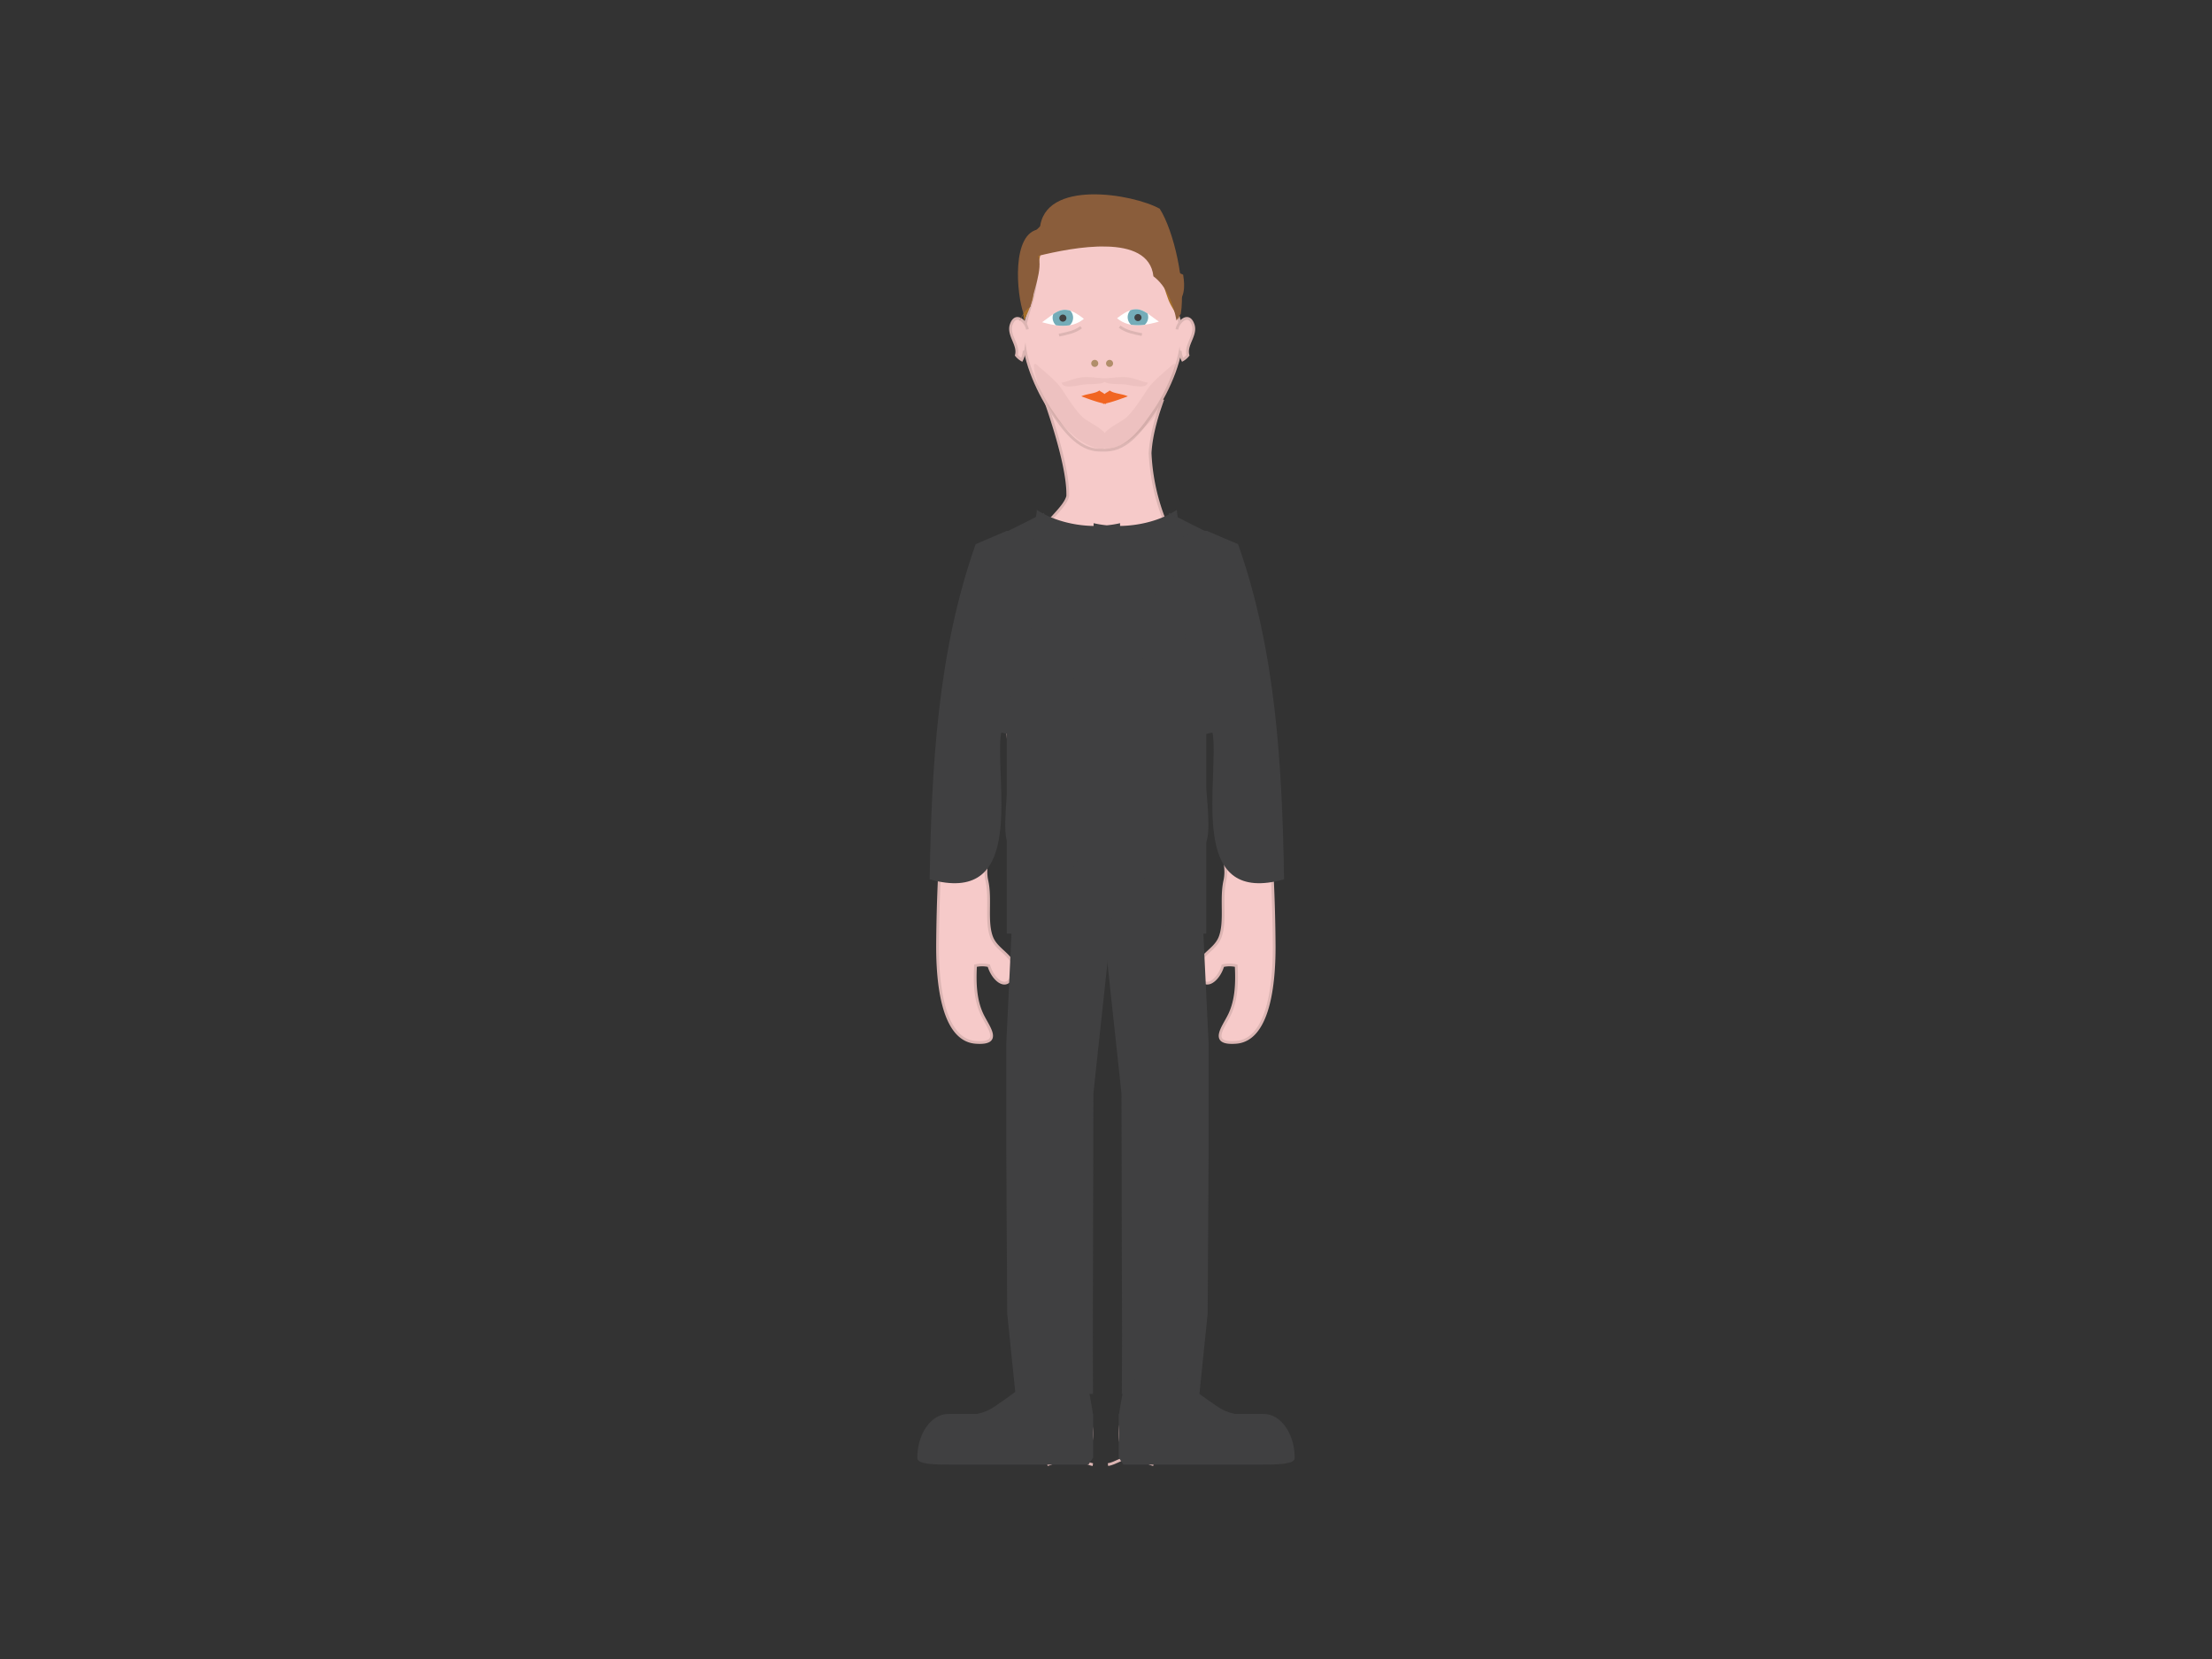 <svg id="Layer_2" data-name="Layer 2" xmlns="http://www.w3.org/2000/svg" viewBox="0 0 800 600"><rect x="0" y="0" width="800" height="600" fill="#333333" stroke="none"/><defs><style>.cls-1{fill:none;}.cls-1,.cls-2{stroke:#dcb5b3;stroke-miterlimit:10;}.cls-2{fill:#f6cac9;}.cls-3{fill:#404041;}.cls-4{fill:#fff;}.cls-5{fill:#74acb8;}.cls-6{fill:#b18e6a;}.cls-7{fill:#f16522;}.cls-8{fill:#a56f29;}.cls-9{fill:#481c11;opacity:0.05;}.cls-10{fill:#8a5d3b;}</style></defs><path class="cls-1" d="M400.72,529.71c2.69-.44,5.6-2.71,8.23-2.78,3.46-.08,5.14,2,8.23,2.78"/><path class="cls-1" d="M395.24,529.71c-2.69-.44-5.6-2.71-8.23-2.78-3.46-.08-5.14,2-8.23,2.78"/><path class="cls-2" d="M377.93,144.47c2.79,7.85,8.57,25.54,8.23,35-1.21,4.59-8.8,9.63-13.91,18.54-1.09,1.89-2.8,3.34-4,5.19-4.31,5.1-10.58,9.17-14.11,14.76-4,6.35-4.48,15.26-5.73,22.36a599.55,599.55,0,0,0-9.33,102c0,9.85.92,33.74,13.83,34.66,9.81.7,4.49-5.46,2.32-10-2.48-5.2-2.76-11.13-2.42-17.72a10.6,10.6,0,0,1,4.82,0c1.72,5.88,7.61,9.82,8.83,1.73.8-5.28-5.91-7-7.83-12.08-2.14-5.66-.23-13.76-1.71-20.38-1.67-7.49,3.33-15.26,3.41-23.35.13-14.12-3.42-23.17-.81-36.12,1.71-8.46.61-23.06,5.53-30v.74c-3.55,13.65.18,36,.18,49.48,0,13.23-.54,26.65.13,39.82,1.54.13,3,.29,4.52.48l2.65,176.88,0,2a11.53,11.53,0,0,0-.3,1.67c-.33,6-3.78,7.47-8.24,10.17-3.95,2.39-8.39,4.78-13.14,5.76-3.95.81-10.75-.24-11.77,4.47-1.4,6.52,5,5.37,9.23,6,2.36.37,4.14,1.26,6.64,1.36a48.05,48.05,0,0,0,8.42-.56c5.59-.8,11.3-.85,17.09-1.43,5-.51,13.07,1.3,14.16-4.51,1.27-6.81-2.69-13.14-2-19.57l.06-3.56h0v-1.57h0l-2.61-174c2.57.31,5.23.56,8,.67v.09h.1c.61,0,1.19,0,1.78,0s1.17,0,1.78,0h.1v-.09c2.78-.11,5.44-.36,8-.67l-2.61,174h0v1.57h0l.06,3.56c.7,6.43-3.26,12.76-2,19.57,1.09,5.81,9.12,4,14.16,4.51,5.79.58,11.5.63,17.09,1.43a48.05,48.05,0,0,0,8.42.56c2.5-.1,4.28-1,6.64-1.36,4.19-.64,10.63.51,9.23-6-1-4.71-7.82-3.66-11.77-4.47-4.75-1-9.19-3.37-13.14-5.76-4.46-2.7-7.91-4.12-8.24-10.17a11.53,11.53,0,0,0-.3-1.67l0-2,2.65-176.88c1.48-.19,3-.35,4.52-.48.67-13.17.13-26.59.13-39.82,0-13.52,3.73-35.83.18-49.48v-.74c4.92,7,3.82,21.58,5.53,30,2.61,12.95-.94,22-.81,36.12.08,8.09,5.08,15.86,3.41,23.35-1.48,6.62.43,14.72-1.71,20.38-1.92,5.09-8.63,6.8-7.83,12.08,1.22,8.09,7.11,4.15,8.83-1.73a10.6,10.6,0,0,1,4.82,0c.34,6.59.06,12.52-2.42,17.72-2.17,4.55-7.49,10.71,2.32,10,12.91-.92,13.84-24.81,13.83-34.66a599.55,599.55,0,0,0-9.33-102c-1.25-7.1-1.73-16-5.73-22.36-3.53-5.59-9.8-9.66-14.11-14.76-1.2-1.85-4.61-3.3-5.7-5.19a74.66,74.66,0,0,1-10-34.17c.43-7.43,3-15,4.59-19.38"/><polygon class="cls-3" points="405.74 504.12 412.76 504.12 419.77 504.12 426.78 504.12 433.79 504.12 436.77 475.05 437.1 417.25 437.1 377.3 433.79 307.77 426.78 307.77 419.77 307.77 412.76 307.77 405.74 307.77 396.07 307.06 405.59 395.32 405.8 482.7 405.74 504.12"/><path class="cls-3" d="M395.29,511.37c-.68-4.65-1.77-8.92-1.8-12.06-4.92-.23-14.59-2.82-19.06-.91-2.18.93-8.87,6.35-11.29,7.93-2.62,1.71-4.5,3.44-7.55,4.43-.67.22-1.42.42-2.24.61H343c-6.21,0-11.24,7.11-11.24,15.89h0c-.17,2.45,6.8,2.45,13,2.45h48.88l1.65-2.45h.06V511.37Z"/><path class="cls-3" d="M404.71,511.37c.68-4.65,1.77-8.92,1.8-12.06,4.92-.23,14.59-2.82,19.06-.91,2.18.93,8.87,6.35,11.29,7.93,2.62,1.71,4.5,3.44,7.55,4.43.67.22,1.42.42,2.24.61H457c6.21,0,11.24,7.11,11.24,15.89h0c.17,2.45-6.8,2.45-13,2.45H406.32l-1.65-2.45h-.06V511.37Z"/><path class="cls-2" d="M427.23,119.48c-.69-5.08-2.93-9.83-3.74-14.85s-.33-10.18-2.34-14.85c-4.28-9.92-13.16-13.57-22.32-13.14-9.17-.43-18,3.22-22.32,13.14-2,4.67-1.55,9.94-2.34,14.85s-3.06,9.77-3.74,14.85c-1.18,8.71,4.87,22.13,9.54,28.93,4.46,6.49,9.77,14.3,17.71,14.39.39,0,.77,0,1.15,0l1.14,0c7.94-.09,13.26-7.9,17.72-14.39C422.36,141.61,428.41,128.19,427.23,119.48Z"/><path class="cls-2" d="M425.66,119.13c.32-2.54,4.14-6.48,5.82-1.78,1.37,3.83-2.9,7.32-1.83,11.12a6.68,6.68,0,0,1-1.94,1.68,8.66,8.66,0,0,1-.88-3.25"/><path class="cls-4" d="M404,115.11c7.56-6,9.55-2.63,15.12,1.22-3.84,1-10.23,2.86-15.12-1.22"/><path class="cls-5" d="M415.26,114.69a3.81,3.81,0,0,0-.24-1.31c-2-1.33-3.73-2-6.18-1.19a3.66,3.66,0,0,0-1,2.5,3.71,3.71,0,0,0,1.21,2.74,16.3,16.3,0,0,0,5,0A3.71,3.71,0,0,0,415.26,114.69Z"/><path class="cls-3" d="M412.84,114.85a1.28,1.28,0,1,1-1.28-1.28A1.28,1.28,0,0,1,412.84,114.85Z"/><path class="cls-1" d="M404.93,118.15c2.42,1.82,5.25,2.25,8.05,2.86"/><path class="cls-4" d="M392,115.31c-7.56-6-9.55-2.62-15.12,1.23,3.84,1,10.23,2.85,15.12-1.23"/><path class="cls-5" d="M380.7,114.9a3.72,3.72,0,0,1,.24-1.31c2-1.33,3.74-2,6.18-1.2a3.69,3.69,0,0,1-.23,5.24,16.31,16.31,0,0,1-5,0A3.72,3.72,0,0,1,380.7,114.9Z"/><path class="cls-3" d="M383.12,115.05a1.28,1.28,0,1,0,1.28-1.28A1.28,1.28,0,0,0,383.12,115.05Z"/><path class="cls-1" d="M391,118.35c-2.42,1.82-5.25,2.25-8,2.86"/><path class="cls-6" d="M397.2,131.43a1.27,1.27,0,1,1-1.26-1.27A1.26,1.26,0,0,1,397.2,131.43Z"/><path class="cls-6" d="M402.56,131.43a1.27,1.27,0,1,1-1.26-1.27A1.26,1.26,0,0,1,402.56,131.43Z"/><path class="cls-7" d="M407.05,143c-.28-.09-.57-.18-.86-.25l-.88-.2-.87-.19c-.29-.06-.58-.12-.86-.2s-.55-.14-.82-.23a5.61,5.61,0,0,1-.75-.31,4.33,4.33,0,0,1-.69-.41,2.23,2.23,0,0,1-.22.21l-.27.18-.29.18-.31.18a3.28,3.28,0,0,0-.31.2,3.06,3.06,0,0,0-.29.21c-.06,0-.11.11-.16.16l-.17-.16a2.16,2.16,0,0,0-.29-.21l-.3-.2-.31-.18-.3-.18-.27-.18-.22-.21a4.23,4.23,0,0,1-.68.41,5.75,5.75,0,0,1-.76.31c-.26.09-.53.16-.81.23s-.57.14-.86.2l-.88.19-.87.2c-.29.07-.58.16-.86.25s-.56.21-.82.33l1.83.67c.69.25,1.43.52,2.2.78s1.59.51,2.42.75c.47.13,1,.25,1.44.36l0,.23.53-.12.52.12v-.23l1.44-.36c.82-.24,1.63-.49,2.41-.75s1.52-.53,2.2-.78l1.83-.67Q407.47,143.14,407.05,143Z"/><path class="cls-2" d="M371.57,119.13c-.31-2.54-4.14-6.48-5.82-1.78-1.36,3.83,2.9,7.32,1.83,11.12a7,7,0,0,0,1.94,1.68,8.31,8.31,0,0,0,.88-3.25"/><path class="cls-8" d="M391.35,86.14a2.92,2.92,0,0,0,2.06,1.92,5.11,5.11,0,0,0,2.55-.43,16.7,16.7,0,0,1,2.85-.86,3.87,3.87,0,0,1,2.91.63,5.76,5.76,0,0,1,1-.77c.36-.21.73-.39,1.1-.57a11.46,11.46,0,0,0,1.09-.59,5,5,0,0,0,1-.82c.66.24,1.33.45,2,.63s1.36.32,2,.44,1.4.21,2.12.28,1.46.13,2.22.16a64.16,64.16,0,0,1,3.25,7.24c.92,2.43,1.72,4.87,2.5,7.32s1.57,4.9,2.45,7.36,2.7,4.92,3.89,7.38c.18-5.25-.7-10.52-1.26-15.45a41.15,41.15,0,0,0-3.56-13.43A20.94,20.94,0,0,0,413,77.25c-3.92-2.19-9-3.35-15.53-3.14a36.52,36.52,0,0,0-7.39.94,22.91,22.91,0,0,0-6,2.37,20.13,20.13,0,0,0-4.84,3.91,25.87,25.87,0,0,0-3.82,5.55c-.57,1.09-1.19,2.22-1.83,3.38s-1.27,2.36-1.88,3.58-.33,2.46-.83,3.71-.07,2.53-.37,3.81a23.45,23.45,0,0,0-.18,4.57c0,1.2-.39,8.53,0,9.95a46.94,46.94,0,0,0,3-7.17c.75-2.87.38-5.23,1.16-8.6s1.5-6.64,2-9.08,2.46-4.08,2.35-4.17"/><polygon class="cls-3" points="395.3 504.12 388.28 504.12 381.27 504.12 374.26 504.12 367.25 504.12 364.27 475.05 363.94 417.25 363.94 377.3 367.25 307.77 374.26 307.77 381.27 307.77 388.28 307.77 395.3 307.77 404.97 307.06 395.45 395.32 395.24 482.7 395.3 504.12"/><path class="cls-3" d="M446.36,217.28c-6.77-9.87-20-20.54-20.74-32.87-5.48,3.6-13,5.69-20.53,5.81v-1a37.94,37.94,0,0,1-4.79.77,37.79,37.79,0,0,1-4.78-.77v1c-7.54-.12-15-2.21-20.53-5.81-.76,12.33-14,23-20.74,32.87-10.47,15.26-13.6,31.81-12.41,50.26,4.29-4.32,18.88-3.74,24.33-1.49-.45,8.95-2,18.81-2.45,27.57-.63,12.35.23,15.68,12.41,15.67,6.44,0,12.91.09,19.39.2v.14l4.78-.07,4.79.07v-.14c6.48-.11,13-.21,19.39-.2,12.17,0,13-3.32,12.41-15.67-.46-8.76-2-18.62-2.45-27.57,5.45-2.25,20-2.83,24.33,1.49C460,249.09,456.83,232.54,446.36,217.28Z"/><polygon class="cls-3" points="391.03 307.9 377.57 337.65 364.11 337.65 364.11 261.58 364.11 192.3 377.57 185.5 377.57 185.5 391.03 261.58 391.03 307.9"/><path class="cls-3" d="M364.11,192c28.6-1.86-1.55,58.49-2.35,75.94-.9,19.9,7.87,59.43-25.54,50.08.71-40.84,2.88-82.29,16.64-121.21"/><polygon class="cls-3" points="409.32 307.9 422.79 337.65 436.25 337.65 436.25 261.58 436.25 192.3 422.79 185.5 422.79 185.5 409.32 261.58 409.32 307.9"/><path class="cls-9" d="M424.14,131.88c-6,5.15-7.71,6.68-9.54,9.51-1.64,2.53-5.32,8.27-7.9,10.1-1.71,1.22-5.44,3.17-6.81,4.69a3.6,3.6,0,0,0-.37.47,3.6,3.6,0,0,0-.37-.47c-1.37-1.52-5.1-3.47-6.81-4.69-2.58-1.83-6.26-7.57-7.9-10.1-1.83-2.83-3.52-4.36-9.54-9.51-2.57-2.2.7,8.22,1.71,10.13,1.48,2.8,3.82,7.85,6.08,10.14a87.24,87.24,0,0,0,6.63,6.25c2.34,1.94,8.73,5,10.2,3.59,1.47,1.38,7.86-1.65,10.2-3.59a87.24,87.24,0,0,0,6.63-6.25c2.26-2.29,4.61-7.34,6.08-10.14C423.44,140.1,426.72,129.68,424.14,131.88Z"/><path class="cls-9" d="M407.6,136.44c-2.78-.25-5.34.28-8.08.4-2.74-.12-5.3-.65-8.08-.4s-5.15,1.55-7.57,2l.23.28c.8,2.11,6.21.48,8.47.28,1.65-.14,5.57.06,6.95-.84,1.38.9,5.3.7,7,.84,2.26.2,7.67,1.83,8.47-.28l.23-.28C412.75,138,410.33,136.69,407.6,136.44Z"/><path class="cls-10" d="M370.25,113.62c-2.65-7.12-4.59-29.75,5.82-30.75,1.32-18.29,33.68-12.77,43.36-7.38,5.13,8.06,9.43,27.23,7.62,38-.39.63-1,1.58-1.55,2.44-1.09-5.93-3.59-12.47-8.35-16-1.75-15.86-29.4-10.4-41.67-7.38,1.81,4.61-1.9,13.17-2.83,18.43-2.32,1.34-2.74,2.88-4.1,5.25"/><path class="cls-10" d="M370.25,106.82c.13-4.32-.51-9.63,0-14.26.72-6.62.58-5.35,4.91-9.71,5.17-5.19,11.2-9.64,18.89-10s18.72.5,24.46,5.08c5.06,4,3.67,4.45,4.44,11.07.53,4.56,0,8.35,4.95,10.35.71,4.33.68,8.74-3.25,11.41-2-4.38-5.6-10.74-5.25-15.66-2-1.7-3.75-5.81-6.42-7.18-4.39-2.26-9.09,1.41-13.66,1.08-5-.37-7.52-3.63-12.69-3.42s-6.51,4.24-12,3.57c-2.82,5.68-1.74,12.27-4.4,17.7"/><path class="cls-3" d="M436.52,192c-28.6-1.86,1.55,58.49,2.34,75.94.91,19.9-7.86,59.43,25.55,50.08-.72-40.84-2.88-82.29-16.64-121.21"/></svg>